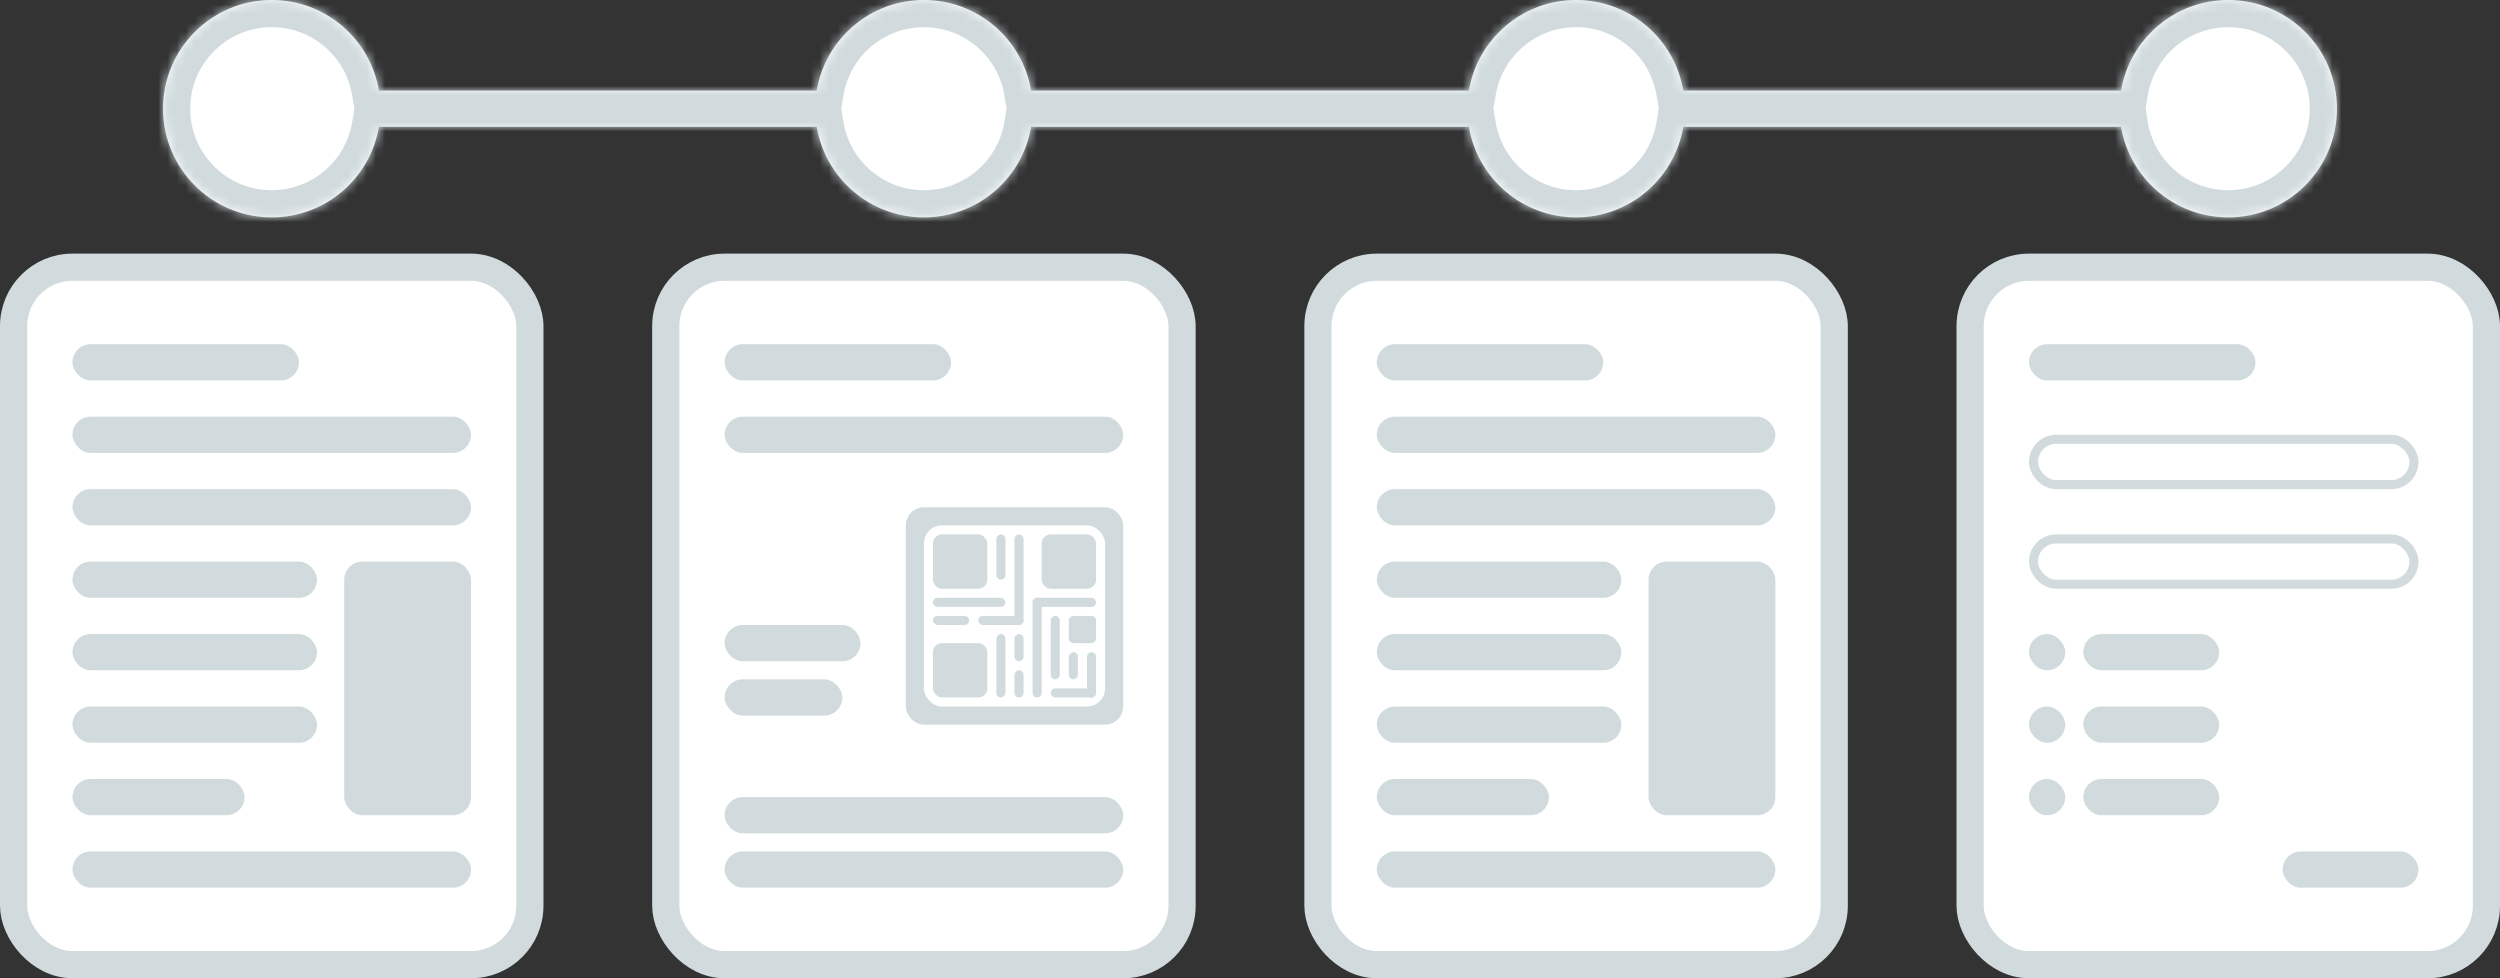 <svg role="img" aria-labelledby="customflow-img" width="276" height="108" viewBox="0 0 276 108" fill="none" xmlns="http://www.w3.org/2000/svg">
    <rect x="0" y="0" width="276" height="108" fill="#333333" stroke="none"/>
    <style>
        .card1, .card2, .card3, .card4 {
            fill: #FFFFFF;
            stroke: #D1DBDE;
        }

        @keyframes hideshowcard1 {
            0% { stroke: #D1DBDE; }
            9% { stroke: #E55C39; }
            18% { stroke: #E55C39; }
            27% { stroke: #D1DBDE; }
        } 

        @keyframes hideshowcard2 {
            0% { stroke: #D1DBDE; }
            27% { stroke: #D1DBDE; }
            36% { stroke: #E55C39; }
            45% { stroke: #E55C39; }
            54% { stroke: #D1DBDE; }
        } 

        @keyframes hideshowcard3 {
            0% { stroke: #D1DBDE; }
            54% { stroke: #D1DBDE; }
            63% { stroke: #E55C39; }
            72% { stroke: #E55C39; }
            81% { stroke: #D1DBDE; }
        } 

        @keyframes hideshowcard4 {
            0% { stroke: #D1DBDE; }
            81% { stroke: #D1DBDE; }
            90% { stroke: #E55C39; }
            95% { stroke: #E55C39; }
        } 

        @keyframes hideshowcircle1 {
            0% { fill: #FFFFFF; }
            9% { fill: #E55C39; }
            18% { fill: #E55C39; }
            27% { fill: #FFFFFF; }
        } 

        @keyframes hideshowcircle2 {
            0% { fill: #FFFFFF; }
            27% { fill: #FFFFFF; }
            36% { fill: #E55C39; }
            45% { fill: #E55C39; }
            54% { fill: #FFFFFF; }        
        } 

        @keyframes hideshowcircle3 {
            0% { fill: #FFFFFF; }
            54% { fill: #FFFFFF; }
            63% { fill: #E55C39; }
            72% { fill: #E55C39; }
            81% { fill: #FFFFFF; }
        } 

        @keyframes hideshowcircle4 {
            0% { fill: #FFFFFF; }
            81% { fill: #FFFFFF; }
            90% { fill: #E55C39; }
            95% { fill: #E55C39; }
        } 

        .card1 {
            animation: hideshowcard1 5s ease infinite;
        }

        .card2 {
            animation: hideshowcard2 5s ease infinite;
        }

        .card3 {
            animation: hideshowcard3 5s ease infinite;
        }

        .card4 {
            animation: hideshowcard4 5s ease infinite;
        }

        .circle1 {
            animation: hideshowcircle1 5s ease infinite;
        }

        .circle2 {
            animation: hideshowcircle2 5s ease infinite;
        }

        .circle3 {
            animation: hideshowcircle3 5s ease infinite;
        }

        .circle4 {
            animation: hideshowcircle4 5s ease infinite;
        }
    </style>
    <title id="customflow-img">Illustration of how custom flow scan from 1 page to another.</title>
    <rect class="card1" x="1.5" y="29.5" width="57" height="77" rx="6.5" stroke-width="3"></rect>
    <rect class="card2" x="73.5" y="29.5" width="57" height="77" rx="6.5" stroke-width="3"></rect>
    <rect class="card3" x="145.5" y="29.5" width="57" height="77" rx="6.5" stroke-width="3"></rect>
    <rect class="card4" x="217.5" y="29.5" width="57" height="77" rx="6.5" stroke-width="3"></rect>
    <rect x="80" y="38" width="25" height="4" rx="2" fill="#D1DBDE"></rect>
    <rect x="80" y="46" width="44" height="4" rx="2" fill="#D1DBDE"></rect>
    <rect x="100" y="56" width="24" height="24" rx="2" fill="#D1DBDE"></rect>
    <rect x="80" y="69" width="15" height="4" rx="2" fill="#D1DBDE"></rect>
    <rect x="152" y="38" width="25" height="4" rx="2" fill="#D1DBDE"></rect>
    <rect x="152" y="46" width="44" height="4" rx="2" fill="#D1DBDE"></rect>
    <rect x="152" y="54" width="44" height="4" rx="2" fill="#D1DBDE"></rect>
    <rect x="152" y="62" width="27" height="4" rx="2" fill="#D1DBDE"></rect>
    <rect x="152" y="70" width="27" height="4" rx="2" fill="#D1DBDE"></rect>
    <rect x="152" y="78" width="27" height="4" rx="2" fill="#D1DBDE"></rect>
    <rect x="152" y="86" width="19" height="4" rx="2" fill="#D1DBDE"></rect>
    <rect x="152" y="94" width="44" height="4" rx="2" fill="#D1DBDE"></rect>
    <rect x="182" y="62" width="14" height="28" rx="2" fill="#D1DBDE"></rect>
    <rect x="224" y="38" width="25" height="4" rx="2" fill="#D1DBDE"></rect>
    <rect x="230" y="70" width="15" height="4" rx="2" fill="#D1DBDE"></rect>
    <rect x="230" y="78" width="15" height="4" rx="2" fill="#D1DBDE"></rect>
    <rect x="224.5" y="48.5" width="42" height="5" rx="2.5" fill="white" stroke="#D1DBDE"></rect>
    <rect x="224.5" y="59.5" width="42" height="5" rx="2.5" fill="white" stroke="#D1DBDE"></rect>
    <rect x="224" y="70" width="4" height="4" rx="2" fill="#D1DBDE"></rect>
    <rect x="224" y="78" width="4" height="4" rx="2" fill="#D1DBDE"></rect>
    <rect x="230" y="86" width="15" height="4" rx="2" fill="#D1DBDE"></rect>
    <rect x="252" y="94" width="15" height="4" rx="2" fill="#D1DBDE"></rect>
    <rect x="224" y="86" width="4" height="4" rx="2" fill="#D1DBDE"></rect>
    <circle cx="30" cy="12" r="7" fill="#E55C39"></circle>
    <mask id="path-29-inside-1_2077_12203" fill="white">
    <path fill-rule="evenodd" clip-rule="evenodd" d="M41.834 14C40.882 19.675 35.946 24 30 24C23.373 24 18 18.627 18 12C18 5.373 23.373 0 30 0C35.946 0 40.882 4.325 41.834 10H90.166C91.118 4.325 96.054 0 102 0C107.946 0 112.882 4.325 113.834 10H162.166C163.118 4.325 168.054 0 174 0C179.946 0 184.882 4.325 185.834 10H234.166C235.118 4.325 240.054 0 246 0C252.627 0 258 5.373 258 12C258 18.627 252.627 24 246 24C240.054 24 235.118 19.675 234.166 14H185.834C184.882 19.675 179.946 24 174 24C168.054 24 163.118 19.675 162.166 14H113.834C112.882 19.675 107.946 24 102 24C96.054 24 91.118 19.675 90.166 14H41.834Z"></path>
    </mask>
    <path fill-rule="evenodd" clip-rule="evenodd" d="M41.834 14C40.882 19.675 35.946 24 30 24C23.373 24 18 18.627 18 12C18 5.373 23.373 0 30 0C35.946 0 40.882 4.325 41.834 10H90.166C91.118 4.325 96.054 0 102 0C107.946 0 112.882 4.325 113.834 10H162.166C163.118 4.325 168.054 0 174 0C179.946 0 184.882 4.325 185.834 10H234.166C235.118 4.325 240.054 0 246 0C252.627 0 258 5.373 258 12C258 18.627 252.627 24 246 24C240.054 24 235.118 19.675 234.166 14H185.834C184.882 19.675 179.946 24 174 24C168.054 24 163.118 19.675 162.166 14H113.834C112.882 19.675 107.946 24 102 24C96.054 24 91.118 19.675 90.166 14H41.834Z" fill="white"></path>
    <path d="M41.834 14V11H39.295L38.875 13.504L41.834 14ZM41.834 10L38.875 10.496L39.295 13H41.834V10ZM90.166 10V13H92.704L93.125 10.496L90.166 10ZM113.834 10L110.875 10.496L111.295 13H113.834V10ZM162.166 10V13H164.705L165.125 10.496L162.166 10ZM185.834 10L182.875 10.496L183.295 13H185.834V10ZM234.166 10V13H236.705L237.125 10.496L234.166 10ZM234.166 14L237.125 13.504L236.705 11H234.166V14ZM185.834 14V11H183.295L182.875 13.504L185.834 14ZM162.166 14L165.125 13.504L164.705 11H162.166V14ZM113.834 14V11H111.295L110.875 13.504L113.834 14ZM90.166 14L93.125 13.504L92.704 11H90.166V14ZM30 27C37.435 27 43.602 21.593 44.793 14.496L38.875 13.504C38.162 17.758 34.456 21 30 21V27ZM15 12C15 20.284 21.716 27 30 27V21C25.029 21 21 16.971 21 12H15ZM30 -3C21.716 -3 15 3.716 15 12H21C21 7.029 25.029 3 30 3V-3ZM44.793 9.504C43.602 2.407 37.435 -3 30 -3V3C34.456 3 38.162 6.242 38.875 10.496L44.793 9.504ZM90.166 7H41.834V13H90.166V7ZM102 -3C94.564 -3 88.398 2.407 87.207 9.504L93.125 10.496C93.838 6.242 97.543 3 102 3V-3ZM116.793 9.504C115.602 2.407 109.435 -3 102 -3V3C106.457 3 110.162 6.242 110.875 10.496L116.793 9.504ZM162.166 7H113.834V13H162.166V7ZM174 -3C166.565 -3 160.398 2.407 159.207 9.504L165.125 10.496C165.838 6.242 169.543 3 174 3V-3ZM188.793 9.504C187.602 2.407 181.435 -3 174 -3V3C178.457 3 182.162 6.242 182.875 10.496L188.793 9.504ZM234.166 7H185.834V13H234.166V7ZM237.125 10.496C237.838 6.242 241.543 3 246 3V-3C238.565 -3 232.398 2.407 231.207 9.504L237.125 10.496ZM246 3C250.971 3 255 7.029 255 12H261C261 3.716 254.284 -3 246 -3V3ZM255 12C255 16.971 250.971 21 246 21V27C254.284 27 261 20.284 261 12H255ZM246 21C241.543 21 237.838 17.758 237.125 13.504L231.207 14.496C232.398 21.593 238.565 27 246 27V21ZM185.834 17H234.166V11H185.834V17ZM174 27C181.435 27 187.602 21.593 188.793 14.496L182.875 13.504C182.162 17.758 178.457 21 174 21V27ZM159.207 14.496C160.398 21.593 166.565 27 174 27V21C169.543 21 165.838 17.758 165.125 13.504L159.207 14.496ZM113.834 17H162.166V11H113.834V17ZM102 27C109.435 27 115.602 21.593 116.793 14.496L110.875 13.504C110.162 17.758 106.457 21 102 21V27ZM87.207 14.496C88.398 21.593 94.564 27 102 27V21C97.543 21 93.838 17.758 93.125 13.504L87.207 14.496ZM41.834 17H90.166V11H41.834V17Z" fill="#D1DBDE" mask="url(#path-29-inside-1_2077_12203)"></path>
    <circle class="circle1" cx="30" cy="12" r="7"></circle>
    <circle class="circle2" cx="102" cy="12" r="7"></circle>
    <circle class="circle3" cx="174" cy="12" r="7"></circle>
    <circle class="circle4" cx="246" cy="12" r="7"></circle>
    <rect x="80" y="75" width="13" height="4" rx="2" fill="#D1DBDE"></rect>
    <rect x="80" y="88" width="44" height="4" rx="2" fill="#D1DBDE"></rect>
    <rect x="80" y="94" width="44" height="4" rx="2" fill="#D1DBDE"></rect>
    <rect x="102" y="58" width="20" height="20" rx="2" fill="white"></rect>
    <rect x="103" y="59" width="6" height="6" rx="1" fill="#D1DBDE"></rect>
    <rect x="103" y="71" width="6" height="6" rx="1" fill="#D1DBDE"></rect>
    <rect x="116" y="76" width="5" height="1" rx="0.5" fill="#D1DBDE"></rect>
    <rect x="120" y="77" width="5" height="1" rx="0.5" transform="rotate(-90 120 77)" fill="#D1DBDE"></rect>
    <rect x="110" y="64" width="5" height="1" rx="0.5" transform="rotate(-90 110 64)" fill="#D1DBDE"></rect>
    <rect x="111" y="67" width="8" height="1" rx="0.5" transform="rotate(180 111 67)" fill="#D1DBDE"></rect>
    <rect x="107" y="69" width="4" height="1" rx="0.5" transform="rotate(180 107 69)" fill="#D1DBDE"></rect>
    <rect x="121" y="67" width="7" height="1" rx="0.5" transform="rotate(180 121 67)" fill="#D1DBDE"></rect>
    <rect x="110" y="77" width="7" height="1" rx="0.5" transform="rotate(-90 110 77)" fill="#D1DBDE"></rect>
    <rect x="112" y="77" width="3" height="1" rx="0.5" transform="rotate(-90 112 77)" fill="#D1DBDE"></rect>
    <rect x="118" y="71" width="3" height="3" rx="0.5" transform="rotate(-90 118 71)" fill="#D1DBDE"></rect>
    <rect x="112" y="73" width="3" height="1" rx="0.5" transform="rotate(-90 112 73)" fill="#D1DBDE"></rect>
    <rect x="114" y="77" width="11" height="1" rx="0.5" transform="rotate(-90 114 77)" fill="#D1DBDE"></rect>
    <rect x="116" y="75" width="7" height="1" rx="0.5" transform="rotate(-90 116 75)" fill="#D1DBDE"></rect>
    <rect x="118" y="75" width="3" height="1" rx="0.5" transform="rotate(-90 118 75)" fill="#D1DBDE"></rect>
    <rect x="113" y="69" width="5" height="1" rx="0.5" transform="rotate(180 113 69)" fill="#D1DBDE"></rect>
    <rect x="112" y="69" width="10" height="1" rx="0.5" transform="rotate(-90 112 69)" fill="#D1DBDE"></rect>
    <rect x="115" y="59" width="6" height="6" rx="1" fill="#D1DBDE"></rect>
    <rect x="8" y="38" width="25" height="4" rx="2" fill="#D1DBDE"></rect>
    <rect x="8" y="46" width="44" height="4" rx="2" fill="#D1DBDE"></rect>
    <rect x="8" y="54" width="44" height="4" rx="2" fill="#D1DBDE"></rect>
    <rect x="8" y="62" width="27" height="4" rx="2" fill="#D1DBDE"></rect>
    <rect x="8" y="70" width="27" height="4" rx="2" fill="#D1DBDE"></rect>
    <rect x="8" y="78" width="27" height="4" rx="2" fill="#D1DBDE"></rect>
    <rect x="8" y="86" width="19" height="4" rx="2" fill="#D1DBDE"></rect>
    <rect x="8" y="94" width="44" height="4" rx="2" fill="#D1DBDE"></rect>
    <rect x="38" y="62" width="14" height="28" rx="2" fill="#D1DBDE"></rect>
</svg>